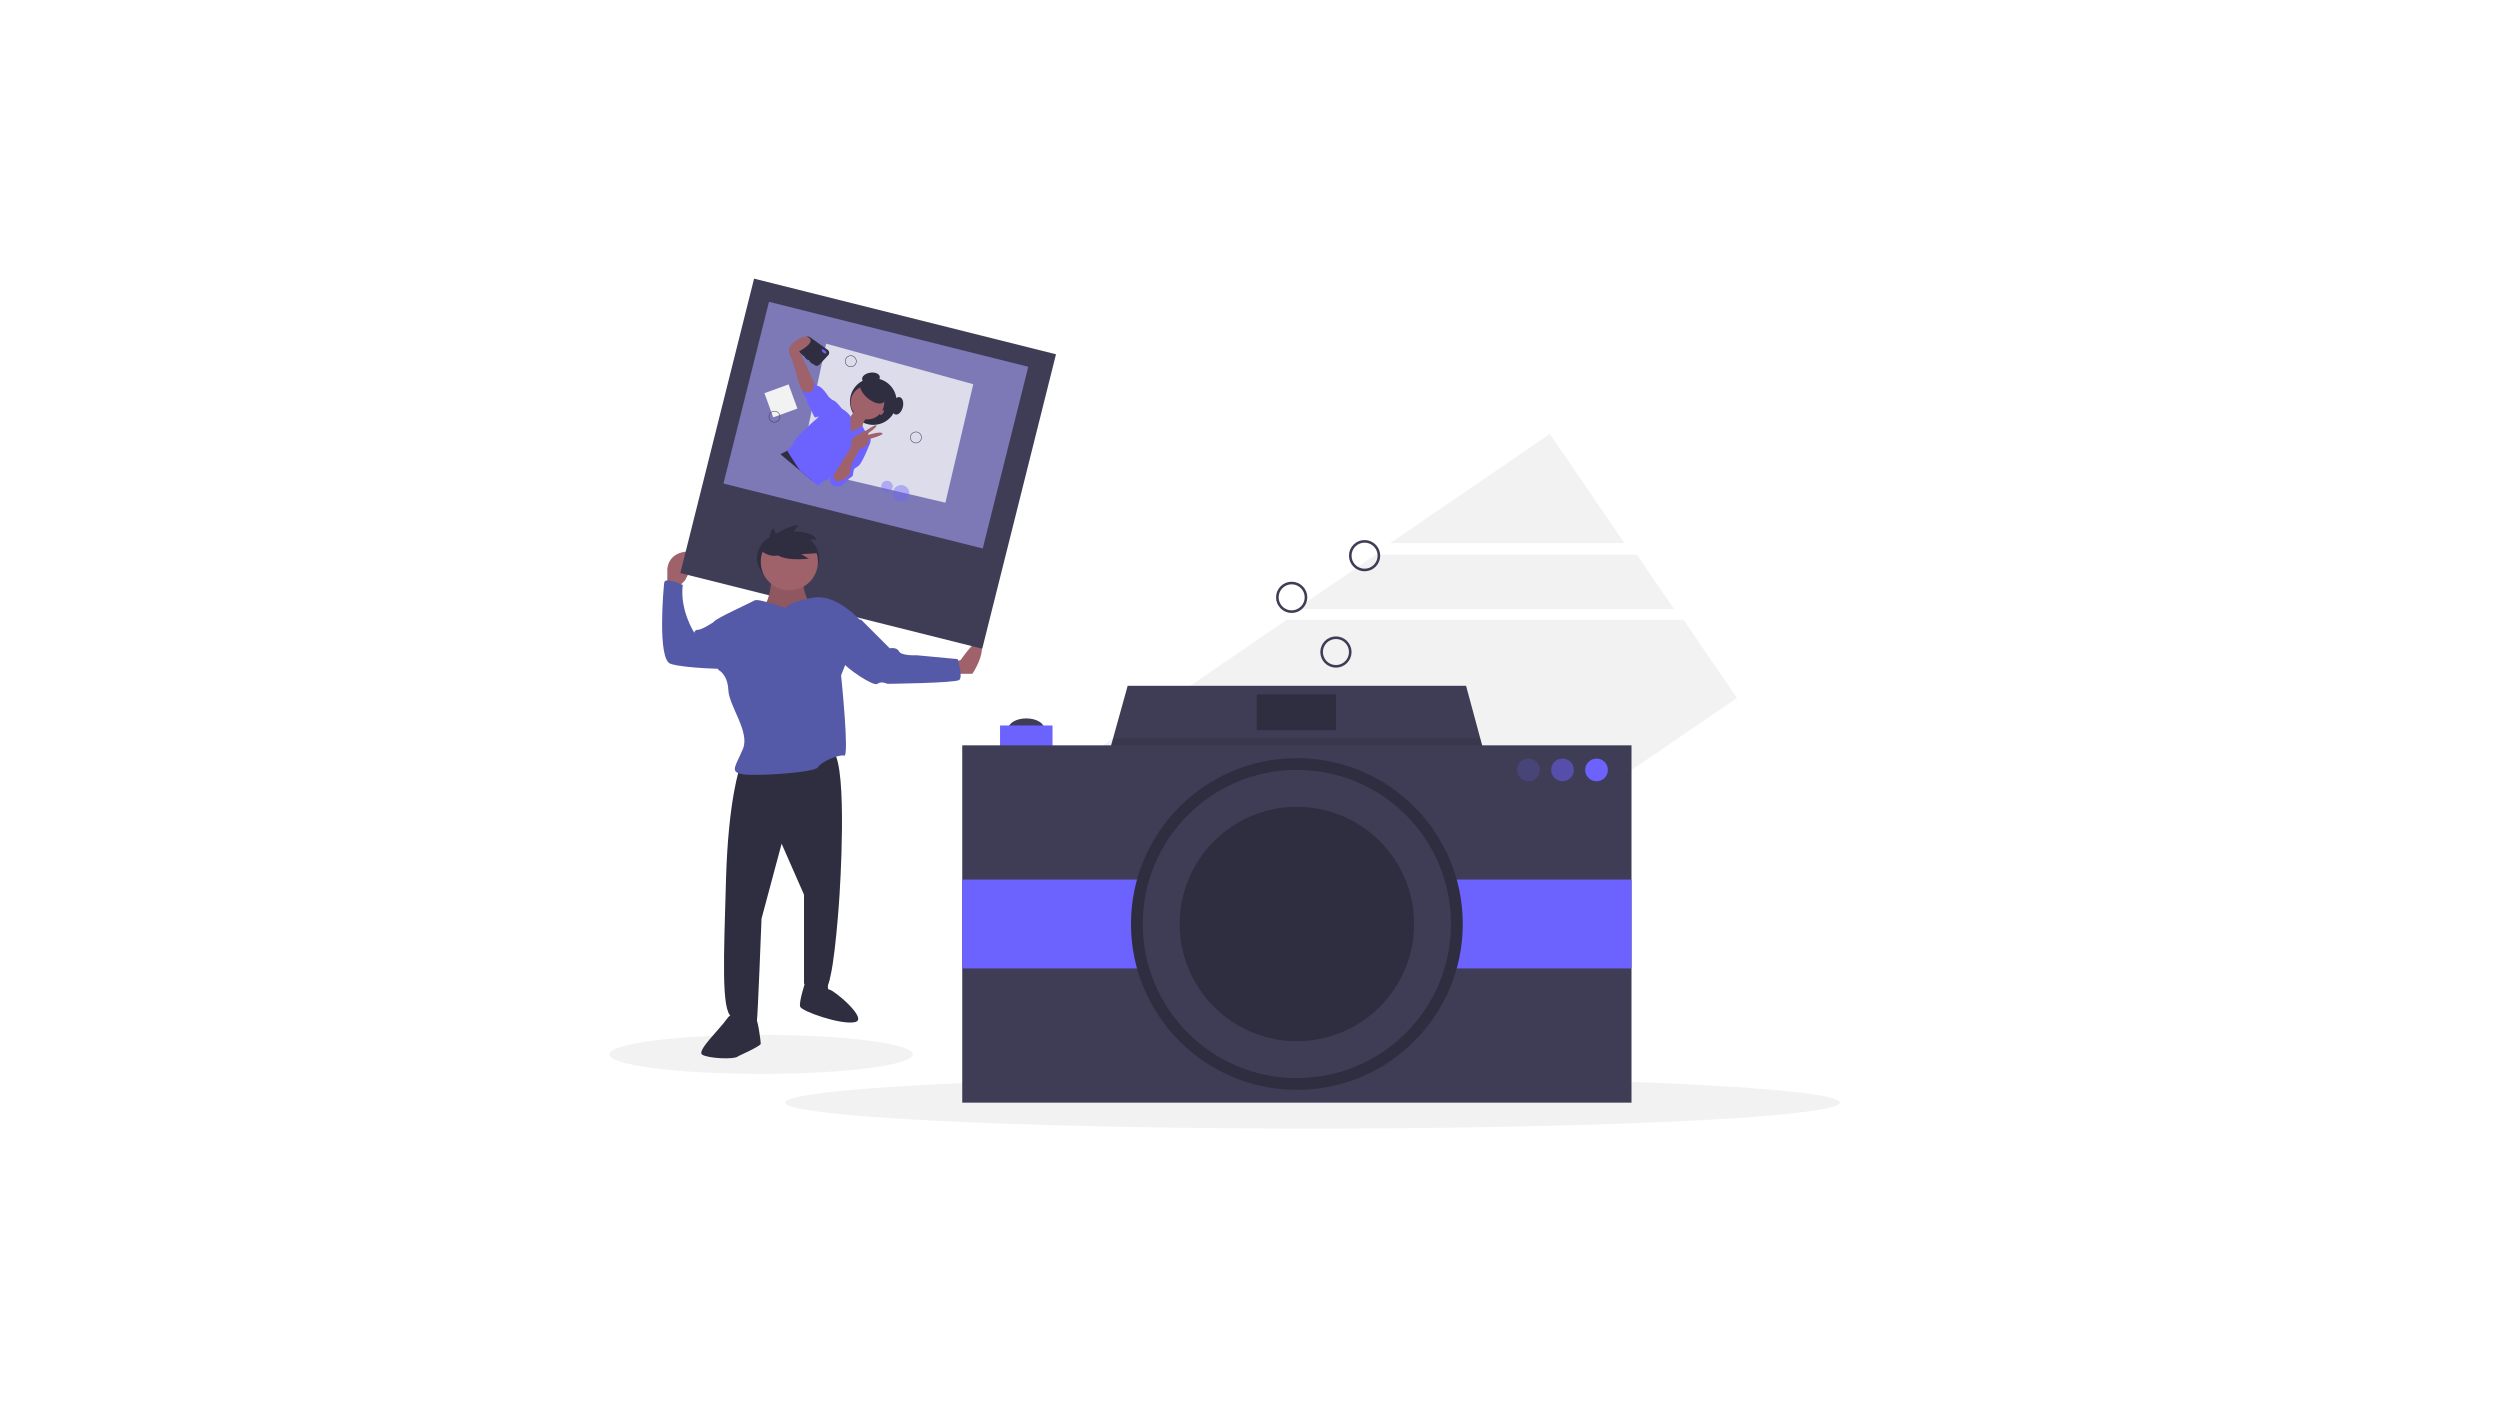 <svg xmlns="http://www.w3.org/2000/svg" xmlns:xlink="http://www.w3.org/1999/xlink" width="1920" height="1080" viewBox="0 0 1920 1080">
  <rect x="0" y="0" width="1920" height="1080" fill="#808080" stroke="none"/>
  <defs>
    <clipPath id="clip-Web_1920_1">
      <rect width="1920" height="1080"/>
    </clipPath>
  </defs>
  <g id="Web_1920_1" data-name="Web 1920 – 1" clip-path="url(#clip-Web_1920_1)">
    <rect width="1920" height="1080" fill="#fff"/>
    <g id="Group_1" data-name="Group 1" transform="translate(468 214.001)">
      <path id="Path_1" data-name="Path 1" d="M722.3,119.274,599.7,203.07h179.87Z" fill="#f2f2f2"/>
      <path id="Path_2" data-name="Path 2" d="M789.145,212.022H588.5l-61.169,41.811h290.4Z" fill="#f2f2f2"/>
      <path id="Path_3" data-name="Path 3" d="M520.047,262.08,326.168,394.6l138.1,202.045L866,322.053,825.007,262.08Z" fill="#f2f2f2"/>
      <ellipse id="Ellipse_1" data-name="Ellipse 1" cx="405" cy="20" rx="405" ry="20" transform="translate(135 612.757)" fill="#f2f2f2"/>
      <ellipse id="Ellipse_2" data-name="Ellipse 2" cx="116.5" cy="15" rx="116.5" ry="15" transform="translate(0 580.757)" fill="#f2f2f2"/>
      <ellipse id="Ellipse_3" data-name="Ellipse 3" cx="13.794" cy="7.986" rx="13.794" ry="7.986" transform="translate(306.392 337.723)" fill="#3f3d56"/>
      <path id="Path_4" data-name="Path 4" d="M682.636,404.151h-310l7.623-27.442,6.592-23.74,11.2-40.293h259.9l10.875,40.293,7.442,27.587Z" fill="#3f3d56"/>
      <path id="Path_5" data-name="Path 5" d="M676.269,380.556H380.261v-3.847l6.592-23.74H668.827Z" opacity="0.1"/>
      <rect id="Rectangle_1" data-name="Rectangle 1" width="40.292" height="31.218" transform="translate(300.04 343.168)" fill="#6c63ff"/>
      <rect id="Rectangle_2" data-name="Rectangle 2" width="514" height="274.424" transform="translate(271 358.414)" fill="#3f3d56"/>
      <rect id="Rectangle_3" data-name="Rectangle 3" width="514" height="68.243" transform="translate(271 461.504)" fill="#6c63ff"/>
      <circle id="Ellipse_4" data-name="Ellipse 4" cx="127.411" cy="127.411" r="127.411" transform="translate(400.589 368.214)" fill="#2f2e41"/>
      <circle id="Ellipse_5" data-name="Ellipse 5" cx="118.336" cy="118.336" r="118.336" transform="translate(409.664 377.289)" fill="#3f3d56"/>
      <circle id="Ellipse_6" data-name="Ellipse 6" cx="90.023" cy="90.023" r="90.023" transform="translate(437.977 405.602)" fill="#2f2e41"/>
      <circle id="Ellipse_7" data-name="Ellipse 7" cx="8.712" cy="8.712" r="8.712" transform="translate(697.155 368.577)" fill="#6c63ff" opacity="0.2"/>
      <circle id="Ellipse_8" data-name="Ellipse 8" cx="8.712" cy="8.712" r="8.712" transform="translate(723.291 368.577)" fill="#6c63ff" opacity="0.5"/>
      <circle id="Ellipse_9" data-name="Ellipse 9" cx="8.712" cy="8.712" r="8.712" transform="translate(749.426 368.577)" fill="#6c63ff"/>
      <rect id="Rectangle_4" data-name="Rectangle 4" width="60.983" height="27.588" transform="translate(497.145 319.21)" fill="#2f2e41"/>
      <path id="Path_6" data-name="Path 6" d="M180.3,360.655l5.338-5.339s13.643-23.727,0-21.947-13.642,13.643-13.642,13.643v13.643Z" transform="translate(-127.5 -123.622)" fill="#9f616a"/>
      <path id="Path_7" data-name="Path 7" d="M392.059,418.192l5.339-1.78s14.236-21.354,16.016-11.863-7.118,22.54-7.118,22.54H392.059Z" transform="translate(-127.5 -123.622)" fill="#9f616a"/>
      <rect id="Rectangle_5" data-name="Rectangle 5" width="239.046" height="233.114" transform="matrix(0.97, 0.243, -0.243, 0.97, 111.132, -0.001)" fill="#3f3d56"/>
      <rect id="Rectangle_6" data-name="Rectangle 6" width="205.295" height="143.861" transform="matrix(0.97, 0.243, -0.243, 0.97, 122.57, 17.8)" fill="#a7a2f8" opacity="0.6"/>
      <ellipse id="Ellipse_10" data-name="Ellipse 10" cx="23.865" cy="19.871" rx="23.865" ry="19.871" transform="translate(113.322 194.622)" fill="#2f2e41"/>
      <path id="Path_8" data-name="Path 8" d="M227.752,498.862s-8.9,24.32-10.677,86.009-3.559,100.245,4.152,105.584,18.981,4.152,19.574,2.966,3.559-78.3,3.559-78.3l15.422-57.537,17.2,39.149v68.214s13.05,11.863,18.388.593,8.9-68.807,8.9-68.807S310.8,498.863,299.525,487,227.752,498.862,227.752,498.862Z" transform="translate(-127.5 -123.622)" fill="#2f2e41"/>
      <path id="Path_9" data-name="Path 9" d="M229.532,690.455s-6.525-5.932-11.863,1.779-23.133,24.32-18.981,27.286,25.506,4.152,27.879,1.186c0,0,17.2-7.711,17.2-9.491s-2.373-21.354-4.745-20.761S230.125,695.794,229.532,690.455Z" transform="translate(-127.5 -123.622)" fill="#2f2e41"/>
      <path id="Path_10" data-name="Path 10" d="M285.289,661.39h11.5s-3.191,8.3-.225,8.3,30.251,22.54,19.574,24.913-40.928-8.3-42.115-11.863,4.152-19.575,4.152-19.575l7.118,3.559Z" transform="translate(-127.5 -123.622)" fill="#2f2e41"/>
      <path id="Path_11" data-name="Path 11" d="M252.072,353.537s-1.186,20.168-7.118,21.947,18.981,20.168,18.981,20.168l17.2-22.54s-6.525-11.27-4.152-19.574S252.072,353.537,252.072,353.537Z" transform="translate(-127.5 -123.622)" fill="#9f616a"/>
      <path id="Path_12" data-name="Path 12" d="M252.072,353.537s-1.186,20.168-7.118,21.947,18.981,20.168,18.981,20.168l17.2-22.54s-6.525-11.27-4.152-19.574S252.072,353.537,252.072,353.537Z" transform="translate(-127.5 -123.622)" opacity="0.1"/>
      <path id="Path_13" data-name="Path 13" d="M262.749,376.67s-20.761-7.711-23.727-5.932-30.845,14.236-31.438,16.609,3.559,36.776,3.559,36.776,7.118,2.966,7.711,15.422,16.609,32.031,11.27,45.081-10.677,17.8-.593,19.574,55.758-1.186,58.13-5.339,16.016-10.084,20.168-8.9-2.373-61.689-2.373-61.689l3.559-8.9,11.863-32.624s-17.8-20.168-35-18.388C285.883,368.366,266.9,370.739,262.749,376.67Z" transform="translate(-127.5 -123.622)" fill="#555aa8"/>
      <path id="Path_14" data-name="Path 14" d="M216.482,389.127l-8.9-1.78s-8.9,5.932-11.863,5.932-2.966,2.373-2.966,2.373-11.27-17.2-8.9-36.776c0,0-13.643-6.525-14.236-1.78s-5.338,58.723,4.745,62.282,44.487,4.152,44.487,4.152Z" transform="translate(-127.5 -123.622)" fill="#555aa8"/>
      <path id="Path_15" data-name="Path 15" d="M312.575,385.568h8.3l21.947,21.947s5.339-1.186,7.118,2.373,13.643,2.966,13.643,2.966l31.438,2.966s4.152,13.643,1.186,16.016-55.164,2.966-55.164,2.966-4.745-2.373-7.711,0-24.32-12.457-26.693-16.609S312.575,385.568,312.575,385.568Z" transform="translate(-127.5 -123.622)" fill="#555aa8"/>
      <circle id="Ellipse_11" data-name="Ellipse 11" cx="21.947" cy="21.947" r="21.947" transform="translate(116.268 195.512)" fill="#9f616a"/>
      <path id="Path_16" data-name="Path 16" d="M252.107,328.316s-3.754-9.76,1.689-12.951l1.5,4.317s13.7-8.258,17.268-6.382l-3.378,4.5s15.954,0,17.08,6.194l-5.631.188s6.006,3.941,6.194,10.323l-12.012.751,5.818,3.378s-21.772,3-27.027-5.631Z" transform="translate(-127.5 -123.622)" fill="#2f2e41"/>
      <path id="Path_17" data-name="Path 17" d="M244.064,332.479s6.36,6.254,14.592,3.167,0-14.405,0-14.405l-5.488-2.744Z" transform="translate(-127.5 -123.622)" fill="#2f2e41"/>
      <circle id="Ellipse_12" data-name="Ellipse 12" cx="11" cy="11" r="11" transform="translate(547 275.757)" fill="none" stroke="#3f3d56" stroke-miterlimit="10" stroke-width="2"/>
      <circle id="Ellipse_13" data-name="Ellipse 13" cx="11" cy="11" r="11" transform="translate(513 233.757)" fill="none" stroke="#3f3d56" stroke-miterlimit="10" stroke-width="2"/>
      <circle id="Ellipse_14" data-name="Ellipse 14" cx="11" cy="11" r="11" transform="translate(569 201.757)" fill="none" stroke="#3f3d56" stroke-miterlimit="10" stroke-width="2"/>
    </g>
    <g id="Group_2" data-name="Group 2" transform="translate(650.555 213.767) rotate(40)">
      <path id="Path_18" data-name="Path 18" d="M144.61,135.341,247.493,83.457,205.4,0,98.794,48.782Z" transform="translate(-78.893)" fill="#dcdcea"/>
      <circle id="Ellipse_16" data-name="Ellipse 16" cx="6.295" cy="6.295" r="6.295" transform="translate(131.593 93.459)" fill="#6c63ff" opacity="0.4"/>
      <circle id="Ellipse_17" data-name="Ellipse 17" cx="4.416" cy="4.416" r="4.416" transform="translate(121.822 98.345)" fill="#6c63ff" opacity="0.4"/>
      <rect id="Rectangle_9" data-name="Rectangle 9" width="19.741" height="19.741" transform="translate(17.941 91.267) rotate(30)" fill="#f2f2f2"/>
      <path id="Path_19" data-name="Path 19" d="M754.949,394.353a4.432,4.432,0,1,1,4.432-4.432A4.432,4.432,0,0,1,754.949,394.353Zm0-8.461a4.029,4.029,0,1,0,4.029,4.029A4.029,4.029,0,0,0,754.949,385.893Z" transform="translate(-635.897 -330.294)" fill="#3f3d56"/>
      <path id="Path_20" data-name="Path 20" d="M377.949,331.353a4.432,4.432,0,1,1,4.432-4.432A4.432,4.432,0,0,1,377.949,331.353Zm0-8.461a4.029,4.029,0,1,0,4.029,4.029A4.029,4.029,0,0,0,377.949,322.893Z" transform="translate(-334.841 -279.985)" fill="#3f3d56"/>
      <path id="Path_21" data-name="Path 21" d="M290.949,680.354a4.432,4.432,0,1,1,4.432-4.432A4.432,4.432,0,0,1,290.949,680.354Zm0-8.461a4.029,4.029,0,1,0,4.029,4.029A4.029,4.029,0,0,0,290.949,671.893Z" transform="translate(-265.366 -558.682)" fill="#3f3d56"/>
      <ellipse id="Ellipse_18" data-name="Ellipse 18" cx="6.849" cy="4.13" rx="6.849" ry="4.13" transform="matrix(0.665, -0.747, 0.747, 0.665, 55.614, 49.209)" fill="#2f2e41"/>
      <circle id="Ellipse_19" data-name="Ellipse 19" cx="17.928" cy="17.928" r="17.928" transform="translate(58.317 41.603)" fill="#2f2e41"/>
      <path id="Path_22" data-name="Path 22" d="M221.364,367.753,204.7,369.116a2.757,2.757,0,0,0-2.525,2.549l-.622,8.587a2.757,2.757,0,0,0,2.75,2.957h7.511v.4h3.022v-.4h1.612v.4h3.022v-.4h1.611a2.757,2.757,0,0,0,2.754-2.616l.51-9.95a2.757,2.757,0,0,0-2.979-2.889Z" transform="translate(-197.511 -316.123)" fill="#2f2e41"/>
      <path id="Path_23" data-name="Path 23" d="M242.316,458.592l-23.569-11.079-4.23,6.648s12.255,7.824,12.892,8.461c.906.906,10.676,7.252,14.5,6.245S243.928,459.6,242.316,458.592Z" transform="translate(-207.87 -379.823)" fill="#9f616a"/>
      <path id="Path_24" data-name="Path 24" d="M239.022,641.43,236,648.279h31.28l-2.272-7.252Z" transform="translate(-188.46 -511.897)" fill="#2f2e41"/>
      <path id="Path_25" data-name="Path 25" d="M527.086,462.332s1.209,6.648,0,7.453,8.058,10.676,8.058,10.676l3.827-3.425,1.209-7.856s-3.626-5.036-2.014-9.468S527.086,462.332,527.086,462.332Z" transform="translate(-457.388 -388.398)" fill="#9f616a"/>
      <circle id="Ellipse_20" data-name="Ellipse 20" cx="12.892" cy="12.892" r="12.892" transform="translate(60.432 50.164)" fill="#9f616a"/>
      <path id="Path_26" data-name="Path 26" d="M453.016,509.175s-5.036-7.655-7.856-8.259a20.381,20.381,0,0,0-7.05,0c-1.612.2-7.05-1.813-10.274-.4s0,17.928,0,17.928-3.626,21.151-2.014,26.59.4,6.446-.4,7.05,18.331,6.043,18.331,6.043h18.13s0-5.842,1.813-7.252S465.3,519.65,465.3,519.65l6.043-11.684s-1.007-4.432-5.237-4.633a19.785,19.785,0,0,1-8.006-2.422l-2.871,8.264Z" transform="translate(-376.268 -421.744)" fill="#6c63ff"/>
      <path id="Path_27" data-name="Path 27" d="M349.891,496.987l-1.813-1.007a26.557,26.557,0,0,1-4.029,0c-.6-.2-8.259-2.619-11.281-1.209a4.647,4.647,0,0,1-5.036-.4s9.871,8.461-2.216,11.079c0,0,.2,1.007,3.223,1.612s3.626,1.209,4.835,2.216a15.589,15.589,0,0,0,5.237,2.417c1.612.4,6.849,3.827,7.655,3.022a21.707,21.707,0,0,0,2.216-3.626Z" transform="translate(-296.51 -417.211)" fill="#6c63ff"/>
      <path id="Path_28" data-name="Path 28" d="M611.1,528.513l3.827,2.216s5.036,14.907,4.23,18.533-1.612,3.022-.4,5.439,2.417,2.619,1.612,4.835-.4,7.655-1.612,9.871-7.05,9.266-12.087-2.619S611.1,528.513,611.1,528.513Z" transform="translate(-519.845 -444.506)" fill="#6c63ff"/>
      <path id="Path_29" data-name="Path 29" d="M607.09,512.2s-2.82-5.64-3.424-6.043-3.424-14.3-3.424-14.3,4.432-7.252.4-10.475c0,0,7.453-10.475,5.036-10.274s-7.252,7.856-7.252,7.856-1.108-.3-.705-1.914,1.914-7.353.705-7.554-3.626,8.461-3.626,8.461-4.935,8.964-3.424,12.087a38.921,38.921,0,0,0,3.022,5.036l3.424,24.979S604.471,528.119,607.09,512.2Z" transform="translate(-508.585 -397.378)" fill="#9f616a"/>
      <ellipse id="Ellipse_21" data-name="Ellipse 21" cx="2.216" cy="1.007" rx="2.216" ry="1.007" transform="translate(20.345 53.388)" fill="#6c63ff"/>
      <path id="Path_30" data-name="Path 30" d="M190.582,399.048h-2.82s-6.245-2.014-6.245-6.648,1.813-14.1,7.453-13.9.4,12.691.4,12.691l3.414,1.393.01,4.247Z" transform="translate(-181.517 -324.71)" fill="#9f616a"/>
      <ellipse id="Ellipse_22" data-name="Ellipse 22" cx="11.482" cy="5.842" rx="11.482" ry="5.842" transform="translate(59.727 48.654)" fill="#2f2e41"/>
      <ellipse id="Ellipse_23" data-name="Ellipse 23" cx="1.007" cy="2.216" rx="1.007" ry="2.216" transform="translate(85.713 59.532)" fill="#9f616a"/>
      <ellipse id="Ellipse_24" data-name="Ellipse 24" cx="4.13" cy="6.849" rx="4.13" ry="6.849" transform="translate(85.956 45.707) rotate(-25.902)" fill="#2f2e41"/>
    </g>
  </g>
</svg>
